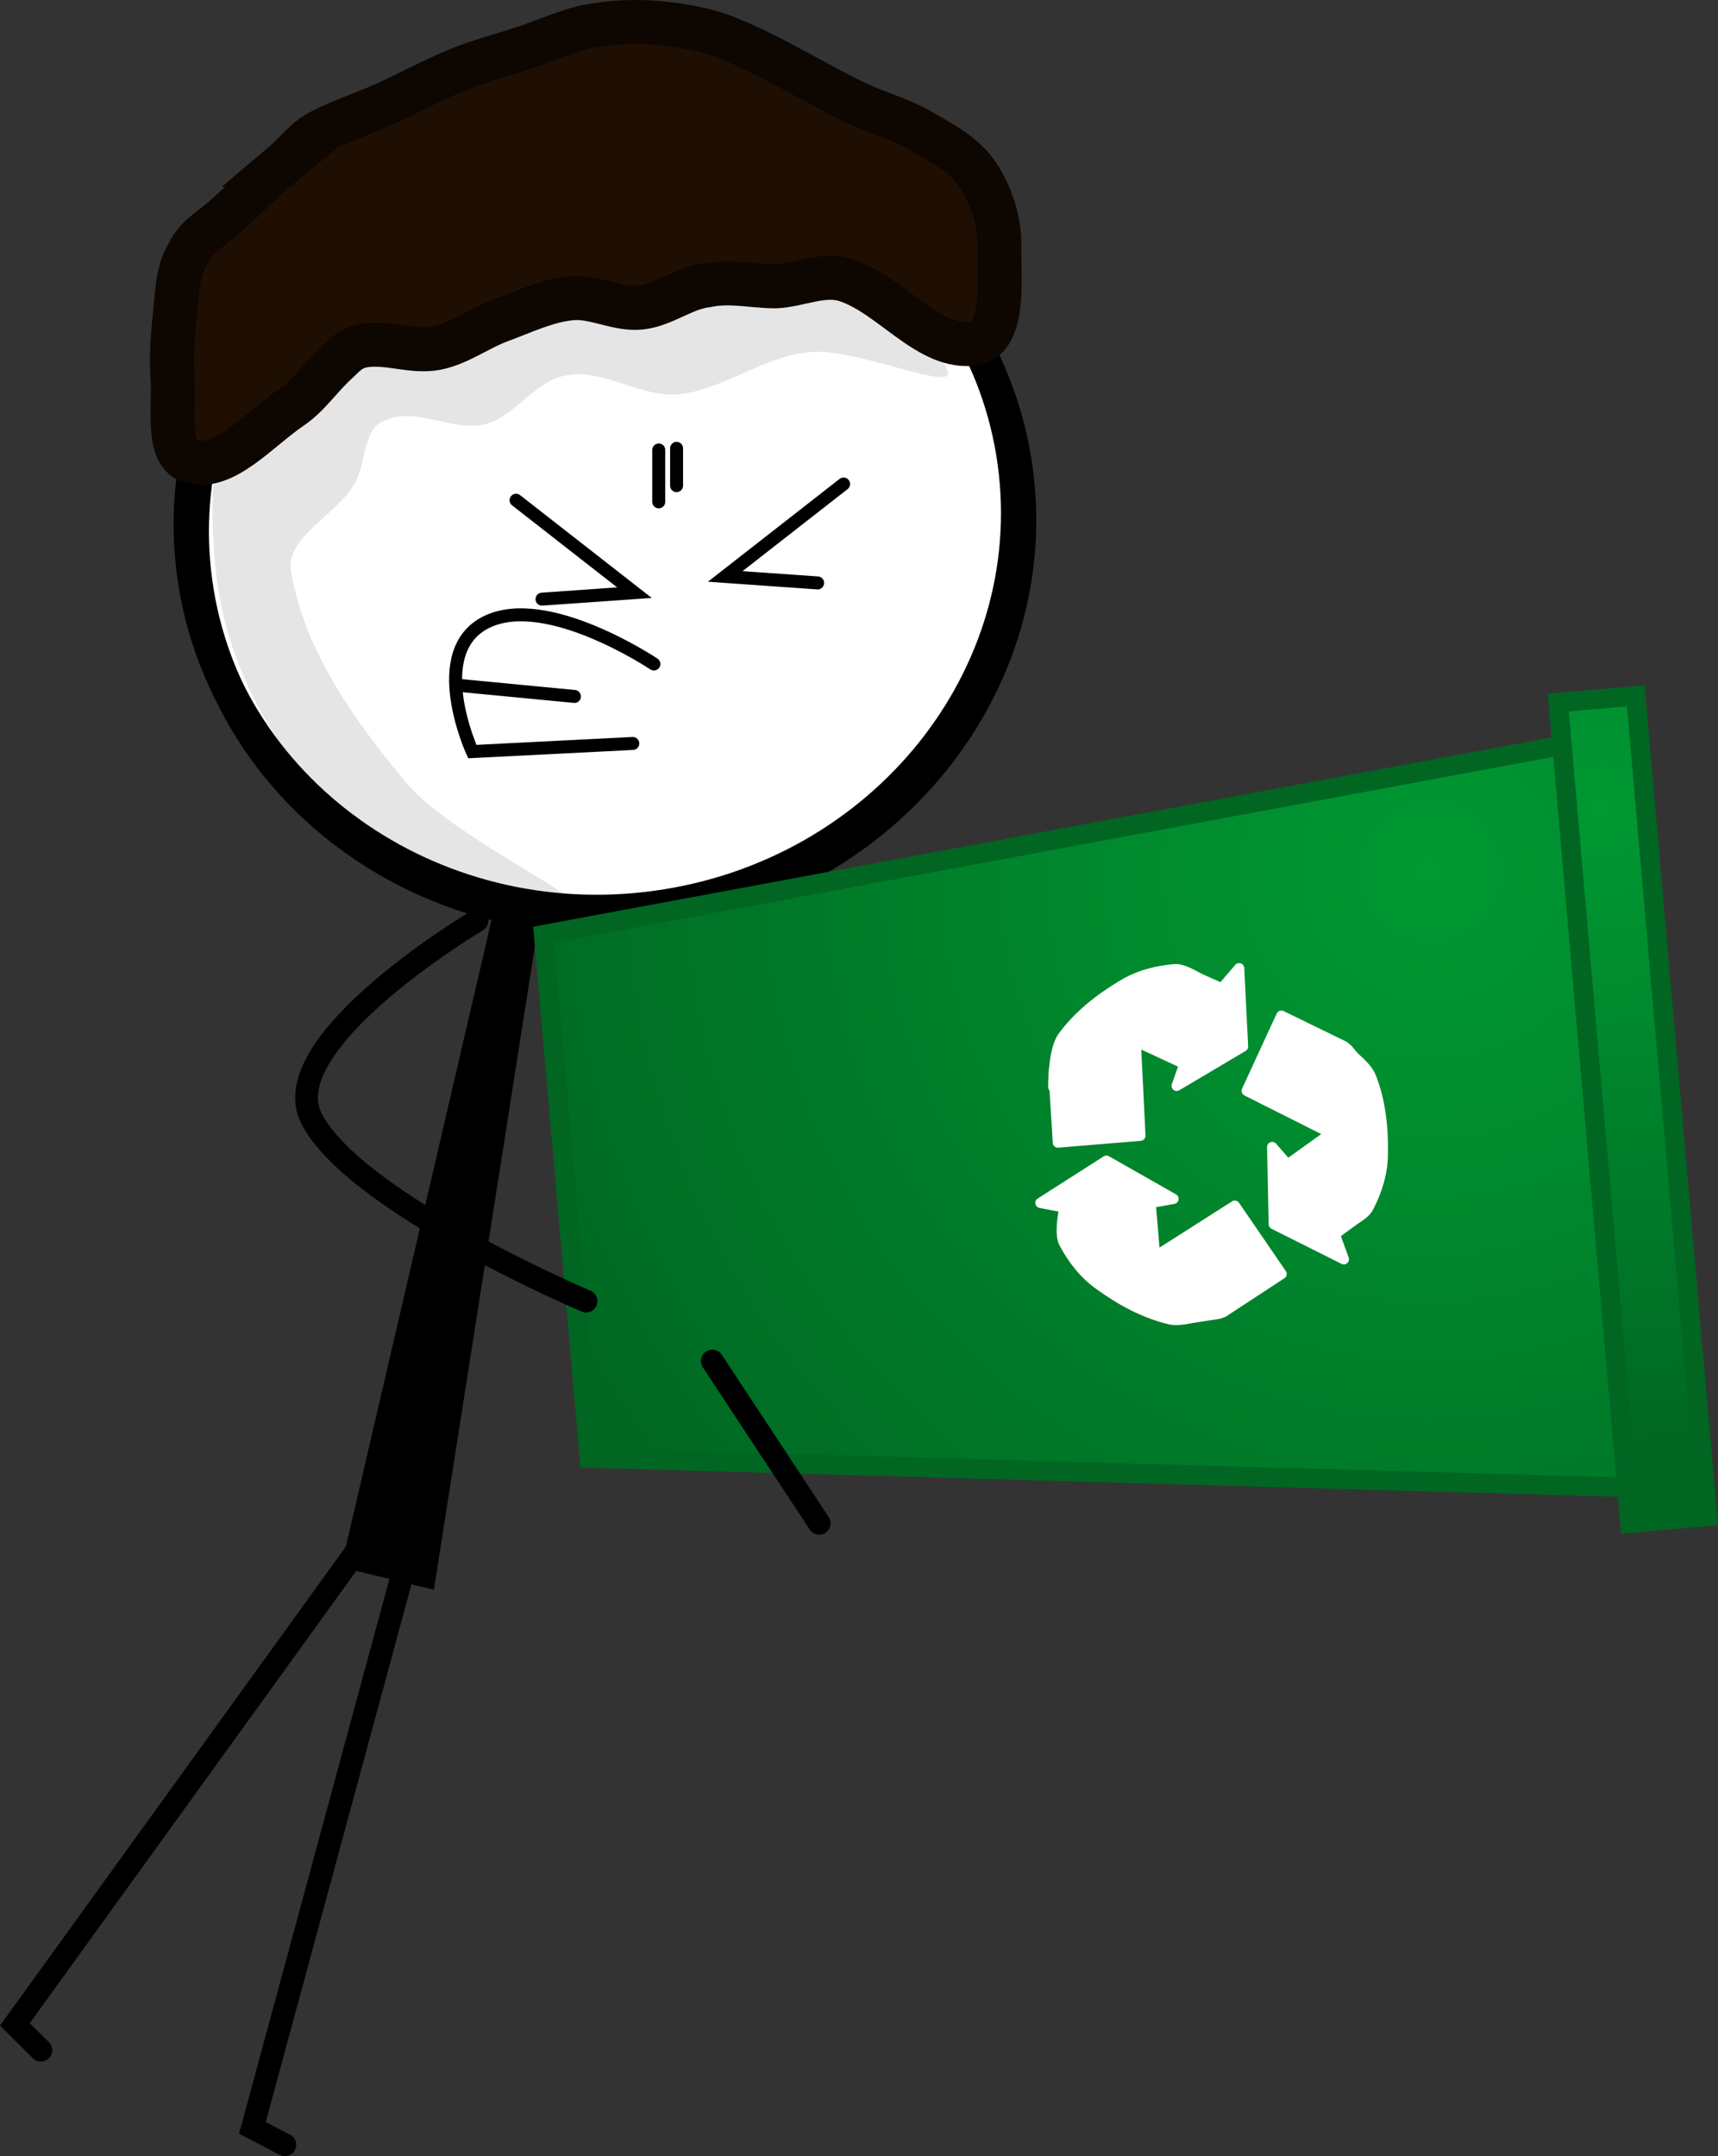 <svg version="1.1" xmlns="http://www.w3.org/2000/svg" xmlns:xlink="http://www.w3.org/1999/xlink" width="264.902" height="332.424" viewBox="0,0,264.902,332.424"><rect x="0" y="0" width="264.902" height="332.424" fill="#333333" stroke="none"/><defs><radialGradient cx="401.808" cy="234.262" r="156.446" gradientUnits="userSpaceOnUse" id="color-1"><stop offset="0" stop-color="#009933"/><stop offset="1" stop-color="#006622"/></radialGradient><radialGradient cx="428.242" cy="224.867" r="101.48" gradientUnits="userSpaceOnUse" id="color-2"><stop offset="0" stop-color="#009933"/><stop offset="1" stop-color="#006622"/></radialGradient><linearGradient x1="392.014" y1="255.42" x2="395.342" y2="293.523" gradientUnits="userSpaceOnUse" id="color-3"><stop offset="0" stop-color="#ffffff"/><stop offset="1" stop-color="#ffffff"/></linearGradient><linearGradient x1="373.167" y1="308.256" x2="338.737" y2="291.597" gradientUnits="userSpaceOnUse" id="color-4"><stop offset="0" stop-color="#ffffff"/><stop offset="1" stop-color="#ffffff"/></linearGradient><linearGradient x1="336.952" y1="265.252" x2="368.479" y2="243.597" gradientUnits="userSpaceOnUse" id="color-5"><stop offset="0" stop-color="#ffffff"/><stop offset="1" stop-color="#ffffff"/></linearGradient></defs><g transform="translate(-181.301,-99.972)"><g data-paper-data="{&quot;isPaintingLayer&quot;:true}" fill-rule="nonzero" stroke-miterlimit="10" stroke-dasharray="" stroke-dashoffset="0" style="mix-blend-mode: normal"><g stroke-linejoin="miter"><path d="M266.658,121.253c17.452,-2.391 34.183,2.142 47.116,11.397c12.934,9.255 22.07,23.232 24.33,39.728c2.26,16.496 -2.78,32.415 -12.748,44.808c-9.967,12.393 -24.863,21.259 -42.314,23.65c-17.452,2.391 -34.183,-2.142 -47.116,-11.397c-12.934,-9.255 -22.07,-23.232 -24.33,-39.728c-2.26,-16.496 2.78,-32.415 12.748,-44.808c9.967,-12.393 24.863,-21.259 42.314,-23.65z" data-paper-data="{&quot;origRot&quot;:0}" id="ID0.6853013150393963" fill="#ffffff" stroke="#000000" stroke-width="4.906" stroke-linecap="butt"/><path d="M299.784,137.12c11.407,0.421 26.316,16.109 27.65,20.094c1.089,3.308 -14.171,-3.632 -21.049,-2.966c-7.271,0.545 -13.549,5.794 -20.331,6.508c-5.834,0.618 -11.595,-3.946 -17.371,-2.938c-5.064,0.889 -7.933,6.466 -12.737,7.595c-4.901,1.151 -10.737,-2.902 -15.448,-0.542c-3.253,1.262 -2.719,6.553 -4.485,9.606c-2.94,5.121 -10.749,8.294 -9.839,13.579c2.099,12.357 9.822,23.056 17.703,32.527c6.269,7.528 25.743,17.029 24.73,17.835c-1.459,0.463 -25.846,-4.676 -34.622,-12.757c-10.109,-9.317 -17.576,-22.708 -19.265,-36.519c-1.651,-13.492 -0.858,-31.572 10.428,-38.68c21.345,-13.435 49.406,-15.34 74.637,-13.342z" data-paper-data="{&quot;origRot&quot;:0}" id="ID0.4079975080676377" fill="#e5e5e5" stroke="none" stroke-width="0.619" stroke-linecap="round"/><path d="M266.118,120.156c17.452,-2.391 34.183,2.142 47.116,11.397c12.934,9.255 22.07,23.232 24.33,39.728c2.26,16.496 -2.78,32.415 -12.748,44.808c-9.967,12.393 -24.863,21.259 -42.314,23.65c-17.452,2.391 -34.183,-2.142 -47.116,-11.397c-12.934,-9.255 -22.07,-23.232 -24.33,-39.728c-2.26,-16.496 2.78,-32.415 12.748,-44.808c9.967,-12.393 24.863,-21.259 42.314,-23.65z" data-paper-data="{&quot;origRot&quot;:0}" id="ID0.6853013150393963" fill="none" stroke="#000000" stroke-width="4.906" stroke-linecap="butt"/><path d="M224.761,125.393c1.945,-1.641 3.546,-3.861 5.728,-5.039c3.173,-1.704 6.664,-2.786 9.953,-4.264c3.923,-1.764 7.715,-3.862 11.704,-5.471c3.279,-1.322 6.725,-2.211 10.083,-3.315c3.358,-1.104 6.608,-2.676 10.083,-3.315c3.433,-0.632 6.994,-0.779 10.473,-0.468c3.686,0.33 7.425,0.992 10.863,2.379c6.763,2.728 12.98,6.729 19.556,9.89c3.331,1.601 6.991,2.538 10.183,4.406c3.097,1.812 6.54,3.581 8.562,6.562c2.175,3.205 3.503,7.252 3.441,11.131c-0.073,4.64 1.036,14.061 -3.738,15.015c-7.075,1.198 -12.903,-7.498 -19.919,-9.744c-3.54,-1.147 -7.255,0.816 -10.885,0.96c-3.544,-0.025 -7.076,-0.899 -10.511,-0.155c-3.566,0.388 -6.595,3.004 -10.164,3.423c-3.578,0.421 -7.145,-1.762 -10.733,-1.43c-3.828,0.354 -7.413,2.117 -11.023,3.444c-3.384,1.244 -6.409,3.612 -9.953,4.264c-3.475,0.639 -7.096,-0.884 -10.603,-0.481c-2.296,0.238 -3.273,1.375 -4.488,2.549c-2.691,2.422 -4.402,5.193 -7.173,7.074c-5.046,3.425 -10.272,9.703 -15.334,8.337c-4.087,-0.91 -2.637,-8.411 -2.963,-12.889c-0.265,-3.553 0.097,-7.152 0.45,-10.697c0.3,-3.076 0.429,-6.046 1.991,-8.54c1.076,-2.426 3.575,-3.829 5.562,-5.548c2.99,-2.629 5.711,-5.512 8.856,-8.078z" data-paper-data="{&quot;origRot&quot;:0}" id="ID0.6779168676584959" fill="#1f0f03" stroke="#0d0601" stroke-width="6.781" stroke-linecap="round"/><path d="" data-paper-data="{&quot;origRot&quot;:0}" id="ID0.2091269358061254" fill="#ffffff" stroke="none" stroke-width="1" stroke-linecap="butt"/></g><path d="M225.229,430.646l-5.006,-2.616l24.583,-90.722" data-paper-data="{&quot;origRot&quot;:0,&quot;index&quot;:null}" id="ID0.6604248438961804" fill="none" stroke="#000000" stroke-width="3.5" stroke-linecap="round" stroke-linejoin="miter"/><path d="M257.731,239.065l7.15,-0.243l-16.676,106.243l-14.311,-3.469z" data-paper-data="{&quot;origRot&quot;:0}" id="ID0.345300517976284" fill="#000000" stroke="none" stroke-width="0.34" stroke-linecap="round" stroke-linejoin="miter"/><g><path d="M428.109,213.777l9.097,115.647l-165.031,-4.659l-7.048,-80.693z" id="ID0.6427145460620522" fill="url(#color-1)" stroke="#006622" stroke-width="3" stroke-linecap="round" stroke-linejoin="miter"/><path d="M433.528,207.246l11.05,126.518l-11.954,1.044l-11.05,-126.518z" id="ID0.4101495463401079" fill="url(#color-2)" stroke="#006622" stroke-width="3" stroke-linecap="butt" stroke-linejoin="miter"/><g id="ID0.49767216527834535" stroke-width="1.583" stroke-linecap="round"><path d="M389.126,261.763l3.258,3.952l1.742,13.881l-2.534,7.37l-4.478,3.304l1.395,3.85l-10.799,-5.412l-0.244,-11.894l2.355,2.707l6.728,-4.824l-13.016,-6.542l5.343,-11.588l9.679,4.715z" id="ID0.37119657220318913" fill="#ffffff" stroke="url(#color-3)" stroke-linejoin="round"/><path d="M369.199,302.527l-5.063,0.774l-12.814,-5.614l-5.032,-5.951l-0.544,-5.538l-4.021,-0.774l10.179,-6.503l10.34,5.882l-3.531,0.636l0.697,8.249l12.286,-7.828l7.215,10.524l-9.007,5.898z" id="ID0.37119657220318913" fill="#ffffff" stroke="url(#color-4)" stroke-linejoin="round"/><path d="M343.894,264.644l1.836,-4.781l11.225,-8.35l7.663,-1.423l5.08,2.271l2.664,-3.11l0.606,12.064l-10.232,6.068l1.197,-3.382l-7.511,-3.481l0.714,14.55l-12.716,1.054l-0.661,-10.746z" id="ID0.37119657220318913" fill="#ffffff" stroke="url(#color-5)" stroke-linejoin="round"/><path d="M386.909,260.632c0,0 4.816,2.969 5.761,5.322c1.492,3.724 1.937,7.939 1.844,12.019c-0.02,2.871 -0.92,5.673 -2.202,8.136c-0.668,1.375 -3.735,2.709 -3.735,2.709" id="ID0.05048625357449055" fill="none" stroke="#ffffff" stroke-linejoin="miter"/><path d="M369.415,301.673c0,0 -5.18,2.275 -7.653,1.715c-3.912,-0.889 -7.633,-2.918 -10.937,-5.314c-2.351,-1.648 -4.145,-3.981 -5.442,-6.436c-0.751,-1.331 -0.106,-4.613 -0.106,-4.613" id="ID0.05048625357449055" fill="none" stroke="#ffffff" stroke-linejoin="miter"/><path d="M343.712,267.565c0,0 -0.058,-5.657 1.428,-7.712c2.353,-3.249 5.68,-5.874 9.181,-7.972c2.439,-1.515 5.289,-2.249 8.056,-2.478c1.52,-0.168 4.284,1.714 4.284,1.714" id="ID0.05048625357449055" fill="none" stroke="#ffffff" stroke-linejoin="miter"/></g></g><path d="M271.668,300.581c0,0 -35.775,-15.189 -42.354,-28.191c-5.949,-11.756 25.546,-30.487 25.546,-30.487" data-paper-data="{&quot;origRot&quot;:0}" id="ID0.26897449884563684" fill="none" stroke="#000000" stroke-width="3.5" stroke-linecap="round" stroke-linejoin="miter"/><path d="M187.606,416.061l-4.01,-3.978l56.15,-77.77" data-paper-data="{&quot;origRot&quot;:0,&quot;index&quot;:null}" id="ID0.6604248438961804" fill="none" stroke="#000000" stroke-width="3.5" stroke-linecap="round" stroke-linejoin="miter"/><path d="M291.133,309.807l16.487,25.023" data-paper-data="{&quot;origRot&quot;:0}" id="ID0.26897449884563684" fill="none" stroke="#000000" stroke-width="3.5" stroke-linecap="round" stroke-linejoin="miter"/><path d="M260.875,177.095l18.25,14.25l-14.25,1" data-paper-data="{&quot;index&quot;:null}" fill="none" stroke="#000000" stroke-width="2" stroke-linecap="round" stroke-linejoin="miter"/><path d="M307.375,189.845l-14.25,-1l18.25,-14.25" data-paper-data="{&quot;index&quot;:null}" fill="none" stroke="#000000" stroke-width="2" stroke-linecap="round" stroke-linejoin="miter"/><path d="M282.125,202.345c0,0 -16.414,-11.001 -25.75,-6.5c-9.336,4.501 -2.25,20 -2.25,20l24.75,-1.25" fill="none" stroke="#000000" stroke-width="2" stroke-linecap="round" stroke-linejoin="miter"/><path d="M251.625,205.595l18.25,1.75" fill="none" stroke="#000000" stroke-width="2" stroke-linecap="round" stroke-linejoin="miter"/><path d="M282.875,169.345v8" fill="none" stroke="#000000" stroke-width="2" stroke-linecap="round" stroke-linejoin="miter"/><path d="M285.625,169.095v5.75" fill="none" stroke="#000000" stroke-width="2" stroke-linecap="round" stroke-linejoin="miter"/></g></g></svg>